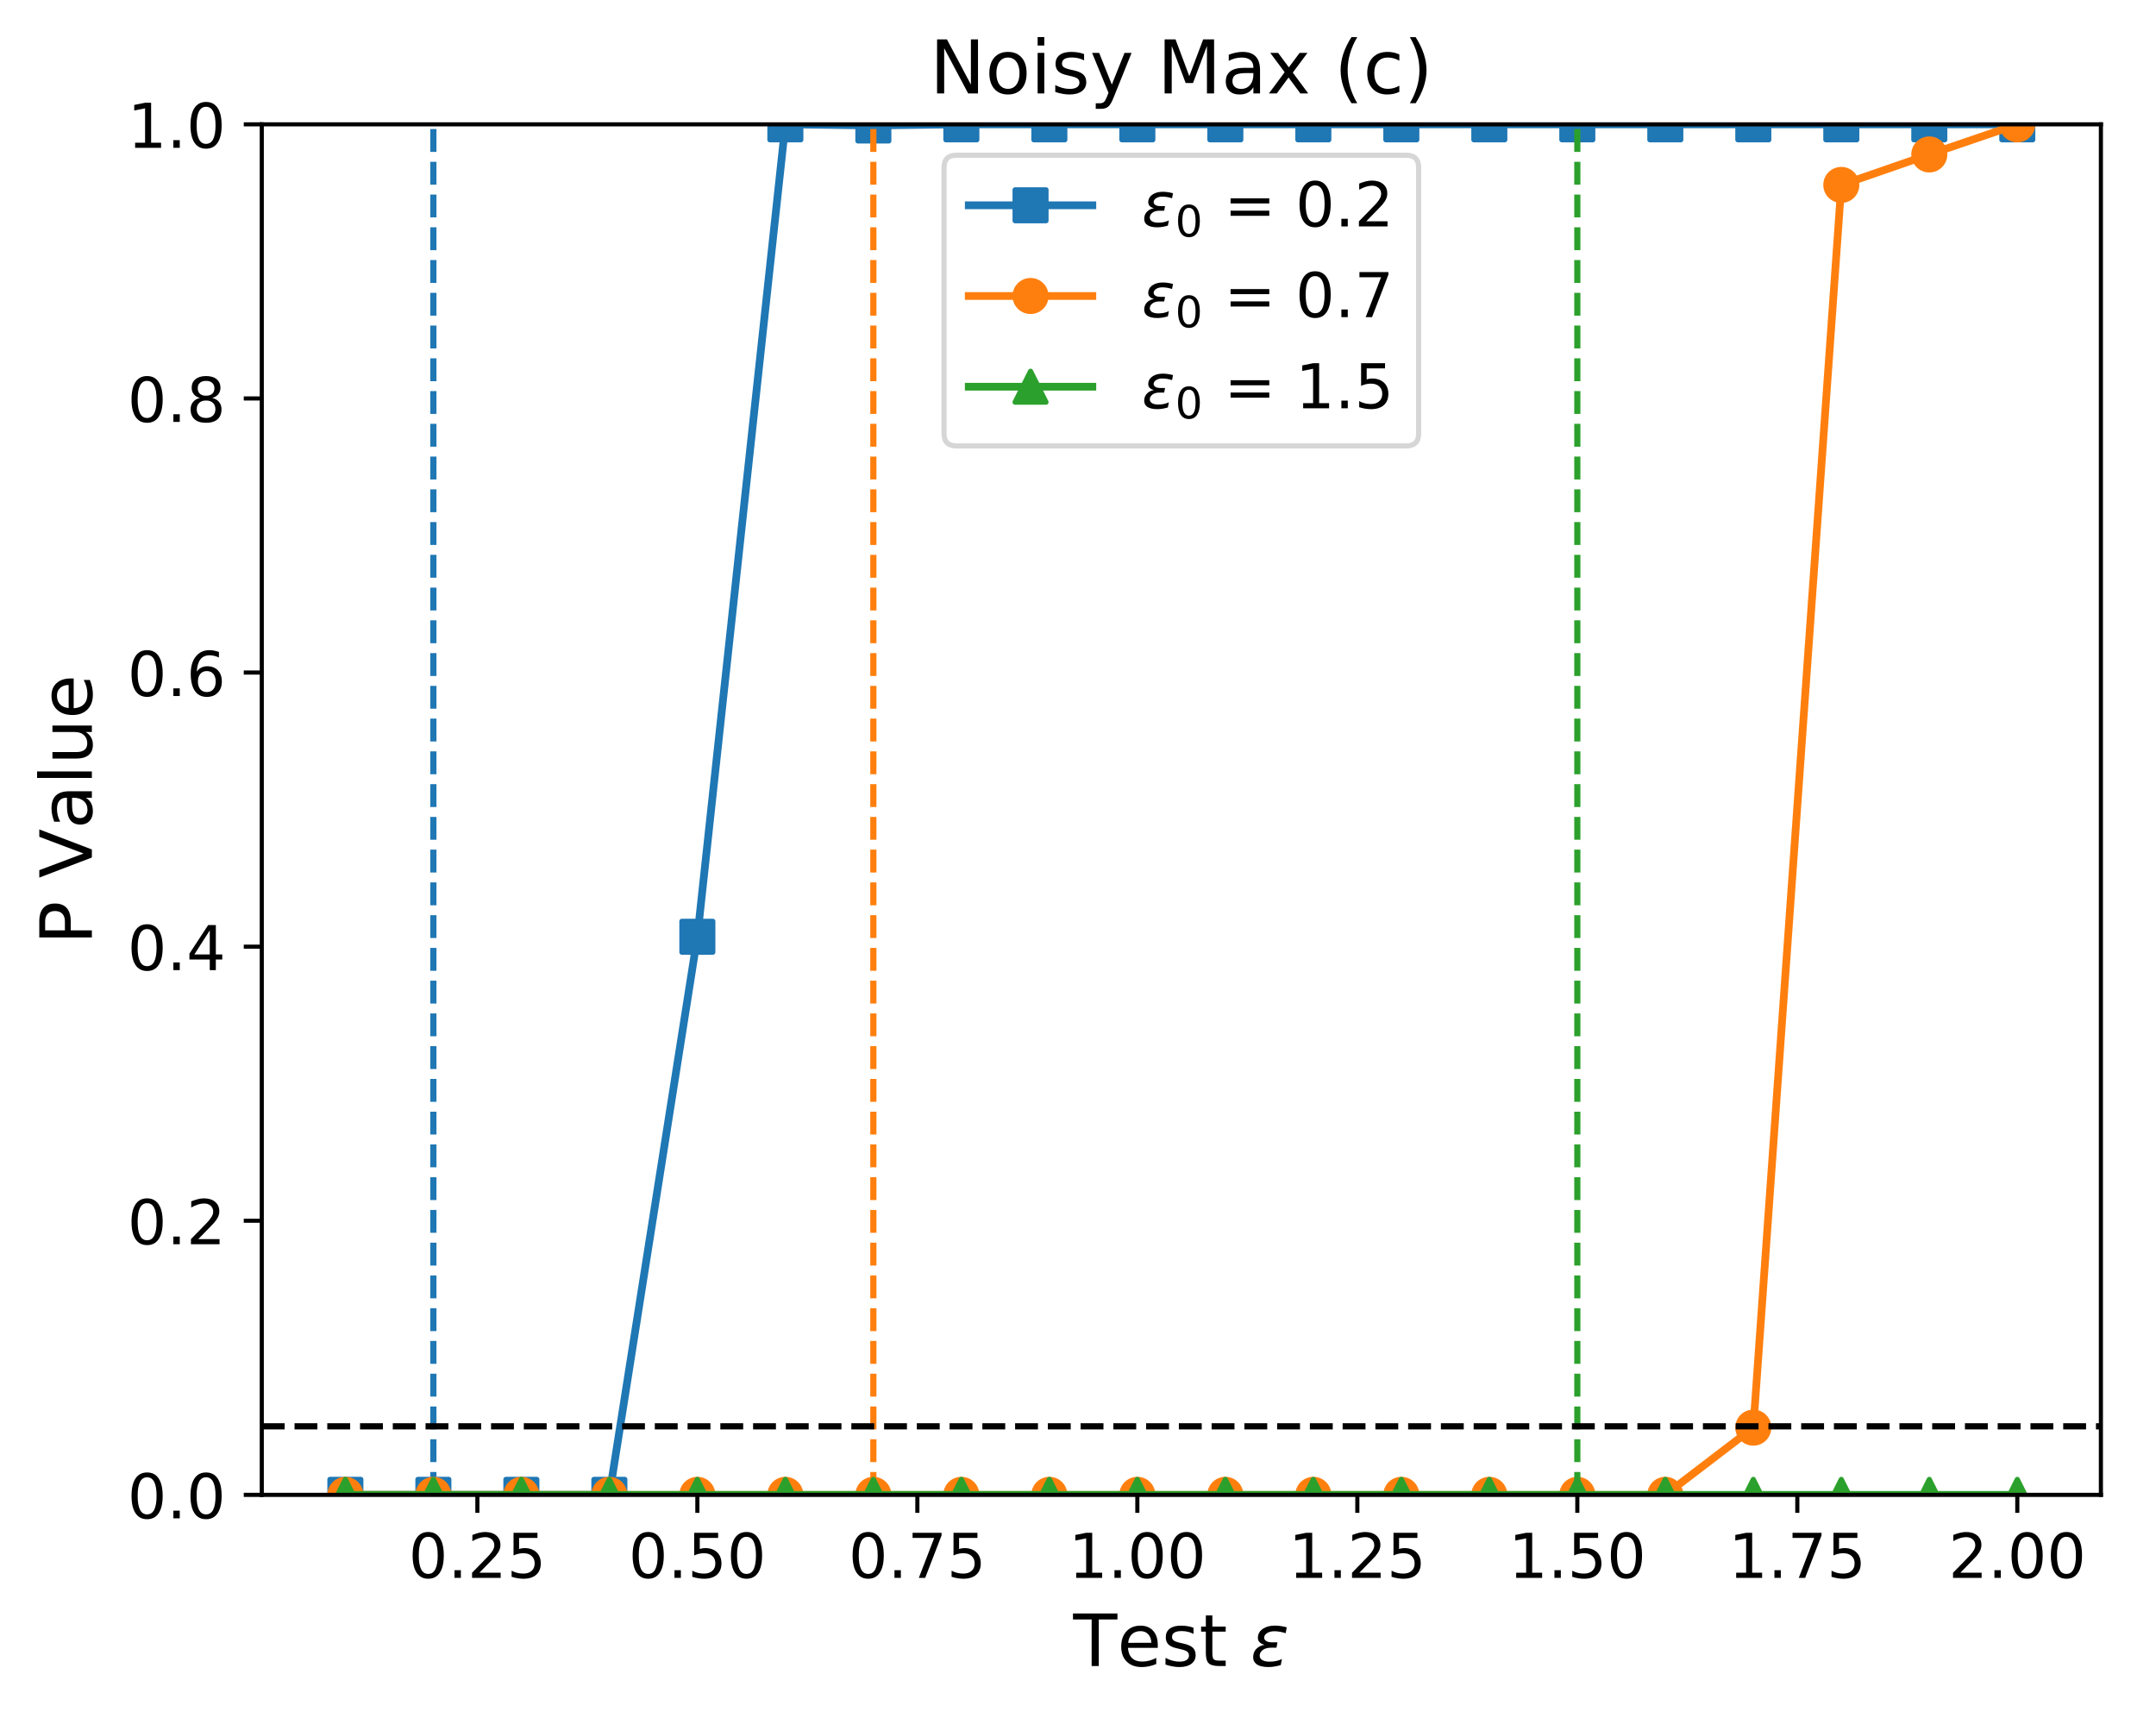<?xml version="1.0" encoding="utf-8" standalone="no"?>
<!DOCTYPE svg PUBLIC "-//W3C//DTD SVG 1.1//EN"
  "http://www.w3.org/Graphics/SVG/1.1/DTD/svg11.dtd">
<!-- Created with matplotlib (https://matplotlib.org/) -->
<svg height="333.617pt" version="1.1" viewBox="0 0 418.653 333.617" width="418.653pt" xmlns="http://www.w3.org/2000/svg" xmlns:xlink="http://www.w3.org/1999/xlink">
 <defs>
  <style type="text/css">
*{stroke-linecap:butt;stroke-linejoin:round;}
  </style>
 </defs>
 <g id="figure_1">
  <g id="patch_1">
   <path d="M 0 333.617 
L 418.653 333.617 
L 418.653 0 
L 0 0 
z
" style="fill:#ffffff;"/>
  </g>
  <g id="axes_1">
   <g id="patch_2">
    <path d="M 50.833 290.254 
L 407.953 290.254 
L 407.953 24.142 
L 50.833 24.142 
z
" style="fill:#ffffff;"/>
   </g>
   <g id="matplotlib.axis_1">
    <g id="xtick_1">
     <g id="line2d_1">
      <defs>
       <path d="M 0 0 
L 0 3.5 
" id="ma1077e27c5" style="stroke:#000000;stroke-width:0.8;"/>
      </defs>
      <g>
       <use style="stroke:#000000;stroke-width:0.8;" x="92.696" xlink:href="#ma1077e27c5" y="290.254"/>
      </g>
     </g>
     <g id="text_1">
      <!-- 0.25 -->
      <defs>
       <path d="M 31.781 66.406 
Q 24.172 66.406 20.328 58.906 
Q 16.5 51.422 16.5 36.375 
Q 16.5 21.391 20.328 13.891 
Q 24.172 6.391 31.781 6.391 
Q 39.453 6.391 43.281 13.891 
Q 47.125 21.391 47.125 36.375 
Q 47.125 51.422 43.281 58.906 
Q 39.453 66.406 31.781 66.406 
z
M 31.781 74.219 
Q 44.047 74.219 50.516 64.516 
Q 56.984 54.828 56.984 36.375 
Q 56.984 17.969 50.516 8.266 
Q 44.047 -1.422 31.781 -1.422 
Q 19.531 -1.422 13.062 8.266 
Q 6.594 17.969 6.594 36.375 
Q 6.594 54.828 13.062 64.516 
Q 19.531 74.219 31.781 74.219 
z
" id="DejaVuSans-48"/>
       <path d="M 10.688 12.406 
L 21 12.406 
L 21 0 
L 10.688 0 
z
" id="DejaVuSans-46"/>
       <path d="M 19.188 8.297 
L 53.609 8.297 
L 53.609 0 
L 7.328 0 
L 7.328 8.297 
Q 12.938 14.109 22.625 23.891 
Q 32.328 33.688 34.812 36.531 
Q 39.547 41.844 41.422 45.531 
Q 43.312 49.219 43.312 52.781 
Q 43.312 58.594 39.234 62.25 
Q 35.156 65.922 28.609 65.922 
Q 23.969 65.922 18.812 64.312 
Q 13.672 62.703 7.812 59.422 
L 7.812 69.391 
Q 13.766 71.781 18.938 73 
Q 24.125 74.219 28.422 74.219 
Q 39.75 74.219 46.484 68.547 
Q 53.219 62.891 53.219 53.422 
Q 53.219 48.922 51.531 44.891 
Q 49.859 40.875 45.406 35.406 
Q 44.188 33.984 37.641 27.219 
Q 31.109 20.453 19.188 8.297 
z
" id="DejaVuSans-50"/>
       <path d="M 10.797 72.906 
L 49.516 72.906 
L 49.516 64.594 
L 19.828 64.594 
L 19.828 46.734 
Q 21.969 47.469 24.109 47.828 
Q 26.266 48.188 28.422 48.188 
Q 40.625 48.188 47.75 41.5 
Q 54.891 34.812 54.891 23.391 
Q 54.891 11.625 47.562 5.094 
Q 40.234 -1.422 26.906 -1.422 
Q 22.312 -1.422 17.547 -0.641 
Q 12.797 0.141 7.719 1.703 
L 7.719 11.625 
Q 12.109 9.234 16.797 8.062 
Q 21.484 6.891 26.703 6.891 
Q 35.156 6.891 40.078 11.328 
Q 45.016 15.766 45.016 23.391 
Q 45.016 31 40.078 35.438 
Q 35.156 39.891 26.703 39.891 
Q 22.75 39.891 18.812 39.016 
Q 14.891 38.141 10.797 36.281 
z
" id="DejaVuSans-53"/>
      </defs>
      <g transform="translate(79.337 306.372)scale(0.12 -0.12)">
       <use xlink:href="#DejaVuSans-48"/>
       <use x="63.623" xlink:href="#DejaVuSans-46"/>
       <use x="95.41" xlink:href="#DejaVuSans-50"/>
       <use x="159.033" xlink:href="#DejaVuSans-53"/>
      </g>
     </g>
    </g>
    <g id="xtick_2">
     <g id="line2d_2">
      <g>
       <use style="stroke:#000000;stroke-width:0.8;" x="135.414" xlink:href="#ma1077e27c5" y="290.254"/>
      </g>
     </g>
     <g id="text_2">
      <!-- 0.50 -->
      <g transform="translate(122.055 306.372)scale(0.12 -0.12)">
       <use xlink:href="#DejaVuSans-48"/>
       <use x="63.623" xlink:href="#DejaVuSans-46"/>
       <use x="95.41" xlink:href="#DejaVuSans-53"/>
       <use x="159.033" xlink:href="#DejaVuSans-48"/>
      </g>
     </g>
    </g>
    <g id="xtick_3">
     <g id="line2d_3">
      <g>
       <use style="stroke:#000000;stroke-width:0.8;" x="178.132" xlink:href="#ma1077e27c5" y="290.254"/>
      </g>
     </g>
     <g id="text_3">
      <!-- 0.75 -->
      <defs>
       <path d="M 8.203 72.906 
L 55.078 72.906 
L 55.078 68.703 
L 28.609 0 
L 18.312 0 
L 43.219 64.594 
L 8.203 64.594 
z
" id="DejaVuSans-55"/>
      </defs>
      <g transform="translate(164.773 306.372)scale(0.12 -0.12)">
       <use xlink:href="#DejaVuSans-48"/>
       <use x="63.623" xlink:href="#DejaVuSans-46"/>
       <use x="95.41" xlink:href="#DejaVuSans-55"/>
       <use x="159.033" xlink:href="#DejaVuSans-53"/>
      </g>
     </g>
    </g>
    <g id="xtick_4">
     <g id="line2d_4">
      <g>
       <use style="stroke:#000000;stroke-width:0.8;" x="220.85" xlink:href="#ma1077e27c5" y="290.254"/>
      </g>
     </g>
     <g id="text_4">
      <!-- 1.00 -->
      <defs>
       <path d="M 12.406 8.297 
L 28.516 8.297 
L 28.516 63.922 
L 10.984 60.406 
L 10.984 69.391 
L 28.422 72.906 
L 38.281 72.906 
L 38.281 8.297 
L 54.391 8.297 
L 54.391 0 
L 12.406 0 
z
" id="DejaVuSans-49"/>
      </defs>
      <g transform="translate(207.49 306.372)scale(0.12 -0.12)">
       <use xlink:href="#DejaVuSans-49"/>
       <use x="63.623" xlink:href="#DejaVuSans-46"/>
       <use x="95.41" xlink:href="#DejaVuSans-48"/>
       <use x="159.033" xlink:href="#DejaVuSans-48"/>
      </g>
     </g>
    </g>
    <g id="xtick_5">
     <g id="line2d_5">
      <g>
       <use style="stroke:#000000;stroke-width:0.8;" x="263.567" xlink:href="#ma1077e27c5" y="290.254"/>
      </g>
     </g>
     <g id="text_5">
      <!-- 1.25 -->
      <g transform="translate(250.208 306.372)scale(0.12 -0.12)">
       <use xlink:href="#DejaVuSans-49"/>
       <use x="63.623" xlink:href="#DejaVuSans-46"/>
       <use x="95.41" xlink:href="#DejaVuSans-50"/>
       <use x="159.033" xlink:href="#DejaVuSans-53"/>
      </g>
     </g>
    </g>
    <g id="xtick_6">
     <g id="line2d_6">
      <g>
       <use style="stroke:#000000;stroke-width:0.8;" x="306.285" xlink:href="#ma1077e27c5" y="290.254"/>
      </g>
     </g>
     <g id="text_6">
      <!-- 1.50 -->
      <g transform="translate(292.926 306.372)scale(0.12 -0.12)">
       <use xlink:href="#DejaVuSans-49"/>
       <use x="63.623" xlink:href="#DejaVuSans-46"/>
       <use x="95.41" xlink:href="#DejaVuSans-53"/>
       <use x="159.033" xlink:href="#DejaVuSans-48"/>
      </g>
     </g>
    </g>
    <g id="xtick_7">
     <g id="line2d_7">
      <g>
       <use style="stroke:#000000;stroke-width:0.8;" x="349.003" xlink:href="#ma1077e27c5" y="290.254"/>
      </g>
     </g>
     <g id="text_7">
      <!-- 1.75 -->
      <g transform="translate(335.643 306.372)scale(0.12 -0.12)">
       <use xlink:href="#DejaVuSans-49"/>
       <use x="63.623" xlink:href="#DejaVuSans-46"/>
       <use x="95.41" xlink:href="#DejaVuSans-55"/>
       <use x="159.033" xlink:href="#DejaVuSans-53"/>
      </g>
     </g>
    </g>
    <g id="xtick_8">
     <g id="line2d_8">
      <g>
       <use style="stroke:#000000;stroke-width:0.8;" x="391.72" xlink:href="#ma1077e27c5" y="290.254"/>
      </g>
     </g>
     <g id="text_8">
      <!-- 2.00 -->
      <g transform="translate(378.361 306.372)scale(0.12 -0.12)">
       <use xlink:href="#DejaVuSans-50"/>
       <use x="63.623" xlink:href="#DejaVuSans-46"/>
       <use x="95.41" xlink:href="#DejaVuSans-48"/>
       <use x="159.033" xlink:href="#DejaVuSans-48"/>
      </g>
     </g>
    </g>
    <g id="text_9">
     <!-- Test $\epsilon$ -->
     <defs>
      <path d="M -0.297 72.906 
L 61.375 72.906 
L 61.375 64.594 
L 35.5 64.594 
L 35.5 0 
L 25.594 0 
L 25.594 64.594 
L -0.297 64.594 
z
" id="DejaVuSans-84"/>
      <path d="M 56.203 29.594 
L 56.203 25.203 
L 14.891 25.203 
Q 15.484 15.922 20.484 11.062 
Q 25.484 6.203 34.422 6.203 
Q 39.594 6.203 44.453 7.469 
Q 49.312 8.734 54.109 11.281 
L 54.109 2.781 
Q 49.266 0.734 44.188 -0.344 
Q 39.109 -1.422 33.891 -1.422 
Q 20.797 -1.422 13.156 6.188 
Q 5.516 13.812 5.516 26.812 
Q 5.516 40.234 12.766 48.109 
Q 20.016 56 32.328 56 
Q 43.359 56 49.781 48.891 
Q 56.203 41.797 56.203 29.594 
z
M 47.219 32.234 
Q 47.125 39.594 43.094 43.984 
Q 39.062 48.391 32.422 48.391 
Q 24.906 48.391 20.391 44.141 
Q 15.875 39.891 15.188 32.172 
z
" id="DejaVuSans-101"/>
      <path d="M 44.281 53.078 
L 44.281 44.578 
Q 40.484 46.531 36.375 47.5 
Q 32.281 48.484 27.875 48.484 
Q 21.188 48.484 17.844 46.438 
Q 14.5 44.391 14.5 40.281 
Q 14.5 37.156 16.891 35.375 
Q 19.281 33.594 26.516 31.984 
L 29.594 31.297 
Q 39.156 29.25 43.188 25.516 
Q 47.219 21.781 47.219 15.094 
Q 47.219 7.469 41.188 3.016 
Q 35.156 -1.422 24.609 -1.422 
Q 20.219 -1.422 15.453 -0.562 
Q 10.688 0.297 5.422 2 
L 5.422 11.281 
Q 10.406 8.688 15.234 7.391 
Q 20.062 6.109 24.812 6.109 
Q 31.156 6.109 34.562 8.281 
Q 37.984 10.453 37.984 14.406 
Q 37.984 18.062 35.516 20.016 
Q 33.062 21.969 24.703 23.781 
L 21.578 24.516 
Q 13.234 26.266 9.516 29.906 
Q 5.812 33.547 5.812 39.891 
Q 5.812 47.609 11.281 51.797 
Q 16.75 56 26.812 56 
Q 31.781 56 36.172 55.266 
Q 40.578 54.547 44.281 53.078 
z
" id="DejaVuSans-115"/>
      <path d="M 18.312 70.219 
L 18.312 54.688 
L 36.812 54.688 
L 36.812 47.703 
L 18.312 47.703 
L 18.312 18.016 
Q 18.312 11.328 20.141 9.422 
Q 21.969 7.516 27.594 7.516 
L 36.812 7.516 
L 36.812 0 
L 27.594 0 
Q 17.188 0 13.234 3.875 
Q 9.281 7.766 9.281 18.016 
L 9.281 47.703 
L 2.688 47.703 
L 2.688 54.688 
L 9.281 54.688 
L 9.281 70.219 
z
" id="DejaVuSans-116"/>
      <path id="DejaVuSans-32"/>
      <path d="M 19.734 29.5 
Q 14.453 30.672 12.156 33.844 
Q 10.453 36.078 10.453 39.109 
Q 10.453 47.406 18.359 52.25 
Q 24.609 56.062 34.188 56.062 
Q 37.891 56.062 41.938 55.469 
Q 46 54.891 50.531 53.719 
L 48.969 45.562 
Q 44.484 46.969 40.719 47.609 
Q 36.859 48.25 33.406 48.25 
Q 27.594 48.25 23.781 46 
Q 19.188 43.312 19.188 39.406 
Q 19.188 36.812 21.578 35.016 
Q 24.422 32.859 30.078 32.859 
L 37.641 32.859 
L 36.234 25.438 
L 29 25.438 
Q 22.266 25.438 18.312 22.953 
Q 12.938 19.578 12.938 14.312 
Q 12.938 10.984 15.828 8.797 
Q 19.438 6.062 26.812 6.062 
Q 31.344 6.062 35.688 6.938 
Q 40.047 7.859 43.844 9.672 
L 42.188 1.312 
Q 37.547 -0.047 33.297 -0.734 
Q 29.047 -1.422 25.141 -1.422 
Q 13.531 -1.422 8.062 3.031 
Q 3.906 6.453 3.906 12.203 
Q 3.906 19.969 9.375 24.75 
Q 13.422 28.328 19.734 29.5 
z
" id="DejaVuSans-Oblique-949"/>
     </defs>
     <g transform="translate(208.393 323.505)scale(0.14 -0.14)">
      <use transform="translate(0 0.094)" xlink:href="#DejaVuSans-84"/>
      <use transform="translate(61.084 0.094)" xlink:href="#DejaVuSans-101"/>
      <use transform="translate(122.607 0.094)" xlink:href="#DejaVuSans-115"/>
      <use transform="translate(174.707 0.094)" xlink:href="#DejaVuSans-116"/>
      <use transform="translate(213.916 0.094)" xlink:href="#DejaVuSans-32"/>
      <use transform="translate(245.703 0.094)" xlink:href="#DejaVuSans-Oblique-949"/>
     </g>
    </g>
   </g>
   <g id="matplotlib.axis_2">
    <g id="ytick_1">
     <g id="line2d_9">
      <defs>
       <path d="M 0 0 
L -3.5 0 
" id="mc67ab2d780" style="stroke:#000000;stroke-width:0.8;"/>
      </defs>
      <g>
       <use style="stroke:#000000;stroke-width:0.8;" x="50.833" xlink:href="#mc67ab2d780" y="290.254"/>
      </g>
     </g>
     <g id="text_10">
      <!-- 0.0 -->
      <g transform="translate(24.749 294.813)scale(0.12 -0.12)">
       <use xlink:href="#DejaVuSans-48"/>
       <use x="63.623" xlink:href="#DejaVuSans-46"/>
       <use x="95.41" xlink:href="#DejaVuSans-48"/>
      </g>
     </g>
    </g>
    <g id="ytick_2">
     <g id="line2d_10">
      <g>
       <use style="stroke:#000000;stroke-width:0.8;" x="50.833" xlink:href="#mc67ab2d780" y="237.031"/>
      </g>
     </g>
     <g id="text_11">
      <!-- 0.2 -->
      <g transform="translate(24.749 241.59)scale(0.12 -0.12)">
       <use xlink:href="#DejaVuSans-48"/>
       <use x="63.623" xlink:href="#DejaVuSans-46"/>
       <use x="95.41" xlink:href="#DejaVuSans-50"/>
      </g>
     </g>
    </g>
    <g id="ytick_3">
     <g id="line2d_11">
      <g>
       <use style="stroke:#000000;stroke-width:0.8;" x="50.833" xlink:href="#mc67ab2d780" y="183.809"/>
      </g>
     </g>
     <g id="text_12">
      <!-- 0.4 -->
      <defs>
       <path d="M 37.797 64.312 
L 12.891 25.391 
L 37.797 25.391 
z
M 35.203 72.906 
L 47.609 72.906 
L 47.609 25.391 
L 58.016 25.391 
L 58.016 17.188 
L 47.609 17.188 
L 47.609 0 
L 37.797 0 
L 37.797 17.188 
L 4.891 17.188 
L 4.891 26.703 
z
" id="DejaVuSans-52"/>
      </defs>
      <g transform="translate(24.749 188.368)scale(0.12 -0.12)">
       <use xlink:href="#DejaVuSans-48"/>
       <use x="63.623" xlink:href="#DejaVuSans-46"/>
       <use x="95.41" xlink:href="#DejaVuSans-52"/>
      </g>
     </g>
    </g>
    <g id="ytick_4">
     <g id="line2d_12">
      <g>
       <use style="stroke:#000000;stroke-width:0.8;" x="50.833" xlink:href="#mc67ab2d780" y="130.587"/>
      </g>
     </g>
     <g id="text_13">
      <!-- 0.6 -->
      <defs>
       <path d="M 33.016 40.375 
Q 26.375 40.375 22.484 35.828 
Q 18.609 31.297 18.609 23.391 
Q 18.609 15.531 22.484 10.953 
Q 26.375 6.391 33.016 6.391 
Q 39.656 6.391 43.531 10.953 
Q 47.406 15.531 47.406 23.391 
Q 47.406 31.297 43.531 35.828 
Q 39.656 40.375 33.016 40.375 
z
M 52.594 71.297 
L 52.594 62.312 
Q 48.875 64.062 45.094 64.984 
Q 41.312 65.922 37.594 65.922 
Q 27.828 65.922 22.672 59.328 
Q 17.531 52.734 16.797 39.406 
Q 19.672 43.656 24.016 45.922 
Q 28.375 48.188 33.594 48.188 
Q 44.578 48.188 50.953 41.516 
Q 57.328 34.859 57.328 23.391 
Q 57.328 12.156 50.688 5.359 
Q 44.047 -1.422 33.016 -1.422 
Q 20.359 -1.422 13.672 8.266 
Q 6.984 17.969 6.984 36.375 
Q 6.984 53.656 15.188 63.938 
Q 23.391 74.219 37.203 74.219 
Q 40.922 74.219 44.703 73.484 
Q 48.484 72.75 52.594 71.297 
z
" id="DejaVuSans-54"/>
      </defs>
      <g transform="translate(24.749 135.146)scale(0.12 -0.12)">
       <use xlink:href="#DejaVuSans-48"/>
       <use x="63.623" xlink:href="#DejaVuSans-46"/>
       <use x="95.41" xlink:href="#DejaVuSans-54"/>
      </g>
     </g>
    </g>
    <g id="ytick_5">
     <g id="line2d_13">
      <g>
       <use style="stroke:#000000;stroke-width:0.8;" x="50.833" xlink:href="#mc67ab2d780" y="77.364"/>
      </g>
     </g>
     <g id="text_14">
      <!-- 0.8 -->
      <defs>
       <path d="M 31.781 34.625 
Q 24.75 34.625 20.719 30.859 
Q 16.703 27.094 16.703 20.516 
Q 16.703 13.922 20.719 10.156 
Q 24.75 6.391 31.781 6.391 
Q 38.812 6.391 42.859 10.172 
Q 46.922 13.969 46.922 20.516 
Q 46.922 27.094 42.891 30.859 
Q 38.875 34.625 31.781 34.625 
z
M 21.922 38.812 
Q 15.578 40.375 12.031 44.719 
Q 8.5 49.078 8.5 55.328 
Q 8.5 64.062 14.719 69.141 
Q 20.953 74.219 31.781 74.219 
Q 42.672 74.219 48.875 69.141 
Q 55.078 64.062 55.078 55.328 
Q 55.078 49.078 51.531 44.719 
Q 48 40.375 41.703 38.812 
Q 48.828 37.156 52.797 32.312 
Q 56.781 27.484 56.781 20.516 
Q 56.781 9.906 50.312 4.234 
Q 43.844 -1.422 31.781 -1.422 
Q 19.734 -1.422 13.25 4.234 
Q 6.781 9.906 6.781 20.516 
Q 6.781 27.484 10.781 32.312 
Q 14.797 37.156 21.922 38.812 
z
M 18.312 54.391 
Q 18.312 48.734 21.844 45.562 
Q 25.391 42.391 31.781 42.391 
Q 38.141 42.391 41.719 45.562 
Q 45.312 48.734 45.312 54.391 
Q 45.312 60.062 41.719 63.234 
Q 38.141 66.406 31.781 66.406 
Q 25.391 66.406 21.844 63.234 
Q 18.312 60.062 18.312 54.391 
z
" id="DejaVuSans-56"/>
      </defs>
      <g transform="translate(24.749 81.923)scale(0.12 -0.12)">
       <use xlink:href="#DejaVuSans-48"/>
       <use x="63.623" xlink:href="#DejaVuSans-46"/>
       <use x="95.41" xlink:href="#DejaVuSans-56"/>
      </g>
     </g>
    </g>
    <g id="ytick_6">
     <g id="line2d_14">
      <g>
       <use style="stroke:#000000;stroke-width:0.8;" x="50.833" xlink:href="#mc67ab2d780" y="24.142"/>
      </g>
     </g>
     <g id="text_15">
      <!-- 1.0 -->
      <g transform="translate(24.749 28.701)scale(0.12 -0.12)">
       <use xlink:href="#DejaVuSans-49"/>
       <use x="63.623" xlink:href="#DejaVuSans-46"/>
       <use x="95.41" xlink:href="#DejaVuSans-48"/>
      </g>
     </g>
    </g>
    <g id="text_16">
     <!-- P Value -->
     <defs>
      <path d="M 19.672 64.797 
L 19.672 37.406 
L 32.078 37.406 
Q 38.969 37.406 42.719 40.969 
Q 46.484 44.531 46.484 51.125 
Q 46.484 57.672 42.719 61.234 
Q 38.969 64.797 32.078 64.797 
z
M 9.812 72.906 
L 32.078 72.906 
Q 44.344 72.906 50.609 67.359 
Q 56.891 61.812 56.891 51.125 
Q 56.891 40.328 50.609 34.812 
Q 44.344 29.297 32.078 29.297 
L 19.672 29.297 
L 19.672 0 
L 9.812 0 
z
" id="DejaVuSans-80"/>
      <path d="M 28.609 0 
L 0.781 72.906 
L 11.078 72.906 
L 34.188 11.531 
L 57.328 72.906 
L 67.578 72.906 
L 39.797 0 
z
" id="DejaVuSans-86"/>
      <path d="M 34.281 27.484 
Q 23.391 27.484 19.188 25 
Q 14.984 22.516 14.984 16.5 
Q 14.984 11.719 18.141 8.906 
Q 21.297 6.109 26.703 6.109 
Q 34.188 6.109 38.703 11.406 
Q 43.219 16.703 43.219 25.484 
L 43.219 27.484 
z
M 52.203 31.203 
L 52.203 0 
L 43.219 0 
L 43.219 8.297 
Q 40.141 3.328 35.547 0.953 
Q 30.953 -1.422 24.312 -1.422 
Q 15.922 -1.422 10.953 3.297 
Q 6 8.016 6 15.922 
Q 6 25.141 12.172 29.828 
Q 18.359 34.516 30.609 34.516 
L 43.219 34.516 
L 43.219 35.406 
Q 43.219 41.609 39.141 45 
Q 35.062 48.391 27.688 48.391 
Q 23 48.391 18.547 47.266 
Q 14.109 46.141 10.016 43.891 
L 10.016 52.203 
Q 14.938 54.109 19.578 55.047 
Q 24.219 56 28.609 56 
Q 40.484 56 46.344 49.844 
Q 52.203 43.703 52.203 31.203 
z
" id="DejaVuSans-97"/>
      <path d="M 9.422 75.984 
L 18.406 75.984 
L 18.406 0 
L 9.422 0 
z
" id="DejaVuSans-108"/>
      <path d="M 8.5 21.578 
L 8.5 54.688 
L 17.484 54.688 
L 17.484 21.922 
Q 17.484 14.156 20.5 10.266 
Q 23.531 6.391 29.594 6.391 
Q 36.859 6.391 41.078 11.031 
Q 45.312 15.672 45.312 23.688 
L 45.312 54.688 
L 54.297 54.688 
L 54.297 0 
L 45.312 0 
L 45.312 8.406 
Q 42.047 3.422 37.719 1 
Q 33.406 -1.422 27.688 -1.422 
Q 18.266 -1.422 13.375 4.438 
Q 8.5 10.297 8.5 21.578 
z
M 31.109 56 
z
" id="DejaVuSans-117"/>
     </defs>
     <g transform="translate(17.838 183.402)rotate(-90)scale(0.14 -0.14)">
      <use xlink:href="#DejaVuSans-80"/>
      <use x="60.303" xlink:href="#DejaVuSans-32"/>
      <use x="92.09" xlink:href="#DejaVuSans-86"/>
      <use x="160.389" xlink:href="#DejaVuSans-97"/>
      <use x="221.668" xlink:href="#DejaVuSans-108"/>
      <use x="249.451" xlink:href="#DejaVuSans-117"/>
      <use x="312.83" xlink:href="#DejaVuSans-101"/>
     </g>
    </g>
   </g>
   <g id="line2d_15">
    <path clip-path="url(#p7954ce3ae5)" d="M 67.066 290.254 
L 84.153 290.254 
L 101.24 290.254 
L 118.327 290.254 
L 135.414 181.887 
L 152.501 24.144 
L 169.588 24.366 
L 186.675 24.142 
L 203.763 24.142 
L 220.85 24.142 
L 237.937 24.142 
L 255.024 24.142 
L 272.111 24.142 
L 289.198 24.142 
L 306.285 24.142 
L 323.372 24.142 
L 340.459 24.142 
L 357.546 24.142 
L 374.633 24.142 
L 391.72 24.142 
" style="fill:none;stroke:#1f77b4;stroke-linecap:square;stroke-width:1.5;"/>
    <defs>
     <path d="M -3 3 
L 3 3 
L 3 -3 
L -3 -3 
z
" id="m1f8d30eb22" style="stroke:#1f77b4;stroke-linejoin:miter;"/>
    </defs>
    <g clip-path="url(#p7954ce3ae5)">
     <use style="fill:#1f77b4;stroke:#1f77b4;stroke-linejoin:miter;" x="67.066" xlink:href="#m1f8d30eb22" y="290.254"/>
     <use style="fill:#1f77b4;stroke:#1f77b4;stroke-linejoin:miter;" x="84.153" xlink:href="#m1f8d30eb22" y="290.254"/>
     <use style="fill:#1f77b4;stroke:#1f77b4;stroke-linejoin:miter;" x="101.24" xlink:href="#m1f8d30eb22" y="290.254"/>
     <use style="fill:#1f77b4;stroke:#1f77b4;stroke-linejoin:miter;" x="118.327" xlink:href="#m1f8d30eb22" y="290.254"/>
     <use style="fill:#1f77b4;stroke:#1f77b4;stroke-linejoin:miter;" x="135.414" xlink:href="#m1f8d30eb22" y="181.887"/>
     <use style="fill:#1f77b4;stroke:#1f77b4;stroke-linejoin:miter;" x="152.501" xlink:href="#m1f8d30eb22" y="24.144"/>
     <use style="fill:#1f77b4;stroke:#1f77b4;stroke-linejoin:miter;" x="169.588" xlink:href="#m1f8d30eb22" y="24.366"/>
     <use style="fill:#1f77b4;stroke:#1f77b4;stroke-linejoin:miter;" x="186.675" xlink:href="#m1f8d30eb22" y="24.142"/>
     <use style="fill:#1f77b4;stroke:#1f77b4;stroke-linejoin:miter;" x="203.763" xlink:href="#m1f8d30eb22" y="24.142"/>
     <use style="fill:#1f77b4;stroke:#1f77b4;stroke-linejoin:miter;" x="220.85" xlink:href="#m1f8d30eb22" y="24.142"/>
     <use style="fill:#1f77b4;stroke:#1f77b4;stroke-linejoin:miter;" x="237.937" xlink:href="#m1f8d30eb22" y="24.142"/>
     <use style="fill:#1f77b4;stroke:#1f77b4;stroke-linejoin:miter;" x="255.024" xlink:href="#m1f8d30eb22" y="24.142"/>
     <use style="fill:#1f77b4;stroke:#1f77b4;stroke-linejoin:miter;" x="272.111" xlink:href="#m1f8d30eb22" y="24.142"/>
     <use style="fill:#1f77b4;stroke:#1f77b4;stroke-linejoin:miter;" x="289.198" xlink:href="#m1f8d30eb22" y="24.142"/>
     <use style="fill:#1f77b4;stroke:#1f77b4;stroke-linejoin:miter;" x="306.285" xlink:href="#m1f8d30eb22" y="24.142"/>
     <use style="fill:#1f77b4;stroke:#1f77b4;stroke-linejoin:miter;" x="323.372" xlink:href="#m1f8d30eb22" y="24.142"/>
     <use style="fill:#1f77b4;stroke:#1f77b4;stroke-linejoin:miter;" x="340.459" xlink:href="#m1f8d30eb22" y="24.142"/>
     <use style="fill:#1f77b4;stroke:#1f77b4;stroke-linejoin:miter;" x="357.546" xlink:href="#m1f8d30eb22" y="24.142"/>
     <use style="fill:#1f77b4;stroke:#1f77b4;stroke-linejoin:miter;" x="374.633" xlink:href="#m1f8d30eb22" y="24.142"/>
     <use style="fill:#1f77b4;stroke:#1f77b4;stroke-linejoin:miter;" x="391.72" xlink:href="#m1f8d30eb22" y="24.142"/>
    </g>
   </g>
   <g id="line2d_16">
    <path clip-path="url(#p7954ce3ae5)" d="M 84.153 290.254 
L 84.153 24.142 
" style="fill:none;stroke:#1f77b4;stroke-dasharray:4.44,1.92;stroke-dashoffset:0;stroke-width:1.2;"/>
   </g>
   <g id="line2d_17">
    <path clip-path="url(#p7954ce3ae5)" d="M 67.066 290.254 
L 84.153 290.254 
L 101.24 290.254 
L 118.327 290.254 
L 135.414 290.254 
L 152.501 290.254 
L 169.588 290.254 
L 186.675 290.254 
L 203.763 290.254 
L 220.85 290.254 
L 237.937 290.254 
L 255.024 290.254 
L 272.111 290.254 
L 289.198 290.254 
L 306.285 290.254 
L 323.372 290.252 
L 340.459 277.202 
L 357.546 35.908 
L 374.633 29.988 
L 391.72 24.15 
" style="fill:none;stroke:#ff7f0e;stroke-linecap:square;stroke-width:1.5;"/>
    <defs>
     <path d="M 0 3 
C 0.796 3 1.559 2.684 2.121 2.121 
C 2.684 1.559 3 0.796 3 0 
C 3 -0.796 2.684 -1.559 2.121 -2.121 
C 1.559 -2.684 0.796 -3 0 -3 
C -0.796 -3 -1.559 -2.684 -2.121 -2.121 
C -2.684 -1.559 -3 -0.796 -3 0 
C -3 0.796 -2.684 1.559 -2.121 2.121 
C -1.559 2.684 -0.796 3 0 3 
z
" id="mad456aacc7" style="stroke:#ff7f0e;"/>
    </defs>
    <g clip-path="url(#p7954ce3ae5)">
     <use style="fill:#ff7f0e;stroke:#ff7f0e;" x="67.066" xlink:href="#mad456aacc7" y="290.254"/>
     <use style="fill:#ff7f0e;stroke:#ff7f0e;" x="84.153" xlink:href="#mad456aacc7" y="290.254"/>
     <use style="fill:#ff7f0e;stroke:#ff7f0e;" x="101.24" xlink:href="#mad456aacc7" y="290.254"/>
     <use style="fill:#ff7f0e;stroke:#ff7f0e;" x="118.327" xlink:href="#mad456aacc7" y="290.254"/>
     <use style="fill:#ff7f0e;stroke:#ff7f0e;" x="135.414" xlink:href="#mad456aacc7" y="290.254"/>
     <use style="fill:#ff7f0e;stroke:#ff7f0e;" x="152.501" xlink:href="#mad456aacc7" y="290.254"/>
     <use style="fill:#ff7f0e;stroke:#ff7f0e;" x="169.588" xlink:href="#mad456aacc7" y="290.254"/>
     <use style="fill:#ff7f0e;stroke:#ff7f0e;" x="186.675" xlink:href="#mad456aacc7" y="290.254"/>
     <use style="fill:#ff7f0e;stroke:#ff7f0e;" x="203.763" xlink:href="#mad456aacc7" y="290.254"/>
     <use style="fill:#ff7f0e;stroke:#ff7f0e;" x="220.85" xlink:href="#mad456aacc7" y="290.254"/>
     <use style="fill:#ff7f0e;stroke:#ff7f0e;" x="237.937" xlink:href="#mad456aacc7" y="290.254"/>
     <use style="fill:#ff7f0e;stroke:#ff7f0e;" x="255.024" xlink:href="#mad456aacc7" y="290.254"/>
     <use style="fill:#ff7f0e;stroke:#ff7f0e;" x="272.111" xlink:href="#mad456aacc7" y="290.254"/>
     <use style="fill:#ff7f0e;stroke:#ff7f0e;" x="289.198" xlink:href="#mad456aacc7" y="290.254"/>
     <use style="fill:#ff7f0e;stroke:#ff7f0e;" x="306.285" xlink:href="#mad456aacc7" y="290.254"/>
     <use style="fill:#ff7f0e;stroke:#ff7f0e;" x="323.372" xlink:href="#mad456aacc7" y="290.252"/>
     <use style="fill:#ff7f0e;stroke:#ff7f0e;" x="340.459" xlink:href="#mad456aacc7" y="277.202"/>
     <use style="fill:#ff7f0e;stroke:#ff7f0e;" x="357.546" xlink:href="#mad456aacc7" y="35.908"/>
     <use style="fill:#ff7f0e;stroke:#ff7f0e;" x="374.633" xlink:href="#mad456aacc7" y="29.988"/>
     <use style="fill:#ff7f0e;stroke:#ff7f0e;" x="391.72" xlink:href="#mad456aacc7" y="24.15"/>
    </g>
   </g>
   <g id="line2d_18">
    <path clip-path="url(#p7954ce3ae5)" d="M 169.588 290.254 
L 169.588 24.142 
" style="fill:none;stroke:#ff7f0e;stroke-dasharray:4.44,1.92;stroke-dashoffset:0;stroke-width:1.2;"/>
   </g>
   <g id="line2d_19">
    <path clip-path="url(#p7954ce3ae5)" d="M 67.066 290.254 
L 84.153 290.254 
L 101.24 290.254 
L 118.327 290.254 
L 135.414 290.254 
L 152.501 290.254 
L 169.588 290.254 
L 186.675 290.254 
L 203.763 290.254 
L 220.85 290.254 
L 237.937 290.254 
L 255.024 290.254 
L 272.111 290.254 
L 289.198 290.254 
L 306.285 290.254 
L 323.372 290.254 
L 340.459 290.254 
L 357.546 290.254 
L 374.633 290.254 
L 391.72 290.254 
" style="fill:none;stroke:#2ca02c;stroke-linecap:square;stroke-width:1.5;"/>
    <defs>
     <path d="M 0 -3 
L -3 3 
L 3 3 
z
" id="m076a0d8c0c" style="stroke:#2ca02c;stroke-linejoin:miter;"/>
    </defs>
    <g clip-path="url(#p7954ce3ae5)">
     <use style="fill:#2ca02c;stroke:#2ca02c;stroke-linejoin:miter;" x="67.066" xlink:href="#m076a0d8c0c" y="290.254"/>
     <use style="fill:#2ca02c;stroke:#2ca02c;stroke-linejoin:miter;" x="84.153" xlink:href="#m076a0d8c0c" y="290.254"/>
     <use style="fill:#2ca02c;stroke:#2ca02c;stroke-linejoin:miter;" x="101.24" xlink:href="#m076a0d8c0c" y="290.254"/>
     <use style="fill:#2ca02c;stroke:#2ca02c;stroke-linejoin:miter;" x="118.327" xlink:href="#m076a0d8c0c" y="290.254"/>
     <use style="fill:#2ca02c;stroke:#2ca02c;stroke-linejoin:miter;" x="135.414" xlink:href="#m076a0d8c0c" y="290.254"/>
     <use style="fill:#2ca02c;stroke:#2ca02c;stroke-linejoin:miter;" x="152.501" xlink:href="#m076a0d8c0c" y="290.254"/>
     <use style="fill:#2ca02c;stroke:#2ca02c;stroke-linejoin:miter;" x="169.588" xlink:href="#m076a0d8c0c" y="290.254"/>
     <use style="fill:#2ca02c;stroke:#2ca02c;stroke-linejoin:miter;" x="186.675" xlink:href="#m076a0d8c0c" y="290.254"/>
     <use style="fill:#2ca02c;stroke:#2ca02c;stroke-linejoin:miter;" x="203.763" xlink:href="#m076a0d8c0c" y="290.254"/>
     <use style="fill:#2ca02c;stroke:#2ca02c;stroke-linejoin:miter;" x="220.85" xlink:href="#m076a0d8c0c" y="290.254"/>
     <use style="fill:#2ca02c;stroke:#2ca02c;stroke-linejoin:miter;" x="237.937" xlink:href="#m076a0d8c0c" y="290.254"/>
     <use style="fill:#2ca02c;stroke:#2ca02c;stroke-linejoin:miter;" x="255.024" xlink:href="#m076a0d8c0c" y="290.254"/>
     <use style="fill:#2ca02c;stroke:#2ca02c;stroke-linejoin:miter;" x="272.111" xlink:href="#m076a0d8c0c" y="290.254"/>
     <use style="fill:#2ca02c;stroke:#2ca02c;stroke-linejoin:miter;" x="289.198" xlink:href="#m076a0d8c0c" y="290.254"/>
     <use style="fill:#2ca02c;stroke:#2ca02c;stroke-linejoin:miter;" x="306.285" xlink:href="#m076a0d8c0c" y="290.254"/>
     <use style="fill:#2ca02c;stroke:#2ca02c;stroke-linejoin:miter;" x="323.372" xlink:href="#m076a0d8c0c" y="290.254"/>
     <use style="fill:#2ca02c;stroke:#2ca02c;stroke-linejoin:miter;" x="340.459" xlink:href="#m076a0d8c0c" y="290.254"/>
     <use style="fill:#2ca02c;stroke:#2ca02c;stroke-linejoin:miter;" x="357.546" xlink:href="#m076a0d8c0c" y="290.254"/>
     <use style="fill:#2ca02c;stroke:#2ca02c;stroke-linejoin:miter;" x="374.633" xlink:href="#m076a0d8c0c" y="290.254"/>
     <use style="fill:#2ca02c;stroke:#2ca02c;stroke-linejoin:miter;" x="391.72" xlink:href="#m076a0d8c0c" y="290.254"/>
    </g>
   </g>
   <g id="line2d_20">
    <path clip-path="url(#p7954ce3ae5)" d="M 306.285 290.254 
L 306.285 24.142 
" style="fill:none;stroke:#2ca02c;stroke-dasharray:4.44,1.92;stroke-dashoffset:0;stroke-width:1.2;"/>
   </g>
   <g id="line2d_21">
    <path clip-path="url(#p7954ce3ae5)" d="M 50.833 276.948 
L 407.953 276.948 
" style="fill:none;stroke:#000000;stroke-dasharray:4.44,1.92;stroke-dashoffset:0;stroke-width:1.2;"/>
   </g>
   <g id="patch_3">
    <path d="M 50.833 290.254 
L 50.833 24.142 
" style="fill:none;stroke:#000000;stroke-linecap:square;stroke-linejoin:miter;stroke-width:0.8;"/>
   </g>
   <g id="patch_4">
    <path d="M 407.953 290.254 
L 407.953 24.142 
" style="fill:none;stroke:#000000;stroke-linecap:square;stroke-linejoin:miter;stroke-width:0.8;"/>
   </g>
   <g id="patch_5">
    <path d="M 50.833 290.254 
L 407.953 290.254 
" style="fill:none;stroke:#000000;stroke-linecap:square;stroke-linejoin:miter;stroke-width:0.8;"/>
   </g>
   <g id="patch_6">
    <path d="M 50.833 24.142 
L 407.953 24.142 
" style="fill:none;stroke:#000000;stroke-linecap:square;stroke-linejoin:miter;stroke-width:0.8;"/>
   </g>
   <g id="text_17">
    <!-- Noisy Max (c) -->
    <defs>
     <path d="M 9.812 72.906 
L 23.094 72.906 
L 55.422 11.922 
L 55.422 72.906 
L 64.984 72.906 
L 64.984 0 
L 51.703 0 
L 19.391 60.984 
L 19.391 0 
L 9.812 0 
z
" id="DejaVuSans-78"/>
     <path d="M 30.609 48.391 
Q 23.391 48.391 19.188 42.75 
Q 14.984 37.109 14.984 27.297 
Q 14.984 17.484 19.156 11.844 
Q 23.344 6.203 30.609 6.203 
Q 37.797 6.203 41.984 11.859 
Q 46.188 17.531 46.188 27.297 
Q 46.188 37.016 41.984 42.703 
Q 37.797 48.391 30.609 48.391 
z
M 30.609 56 
Q 42.328 56 49.016 48.375 
Q 55.719 40.766 55.719 27.297 
Q 55.719 13.875 49.016 6.219 
Q 42.328 -1.422 30.609 -1.422 
Q 18.844 -1.422 12.172 6.219 
Q 5.516 13.875 5.516 27.297 
Q 5.516 40.766 12.172 48.375 
Q 18.844 56 30.609 56 
z
" id="DejaVuSans-111"/>
     <path d="M 9.422 54.688 
L 18.406 54.688 
L 18.406 0 
L 9.422 0 
z
M 9.422 75.984 
L 18.406 75.984 
L 18.406 64.594 
L 9.422 64.594 
z
" id="DejaVuSans-105"/>
     <path d="M 32.172 -5.078 
Q 28.375 -14.844 24.75 -17.812 
Q 21.141 -20.797 15.094 -20.797 
L 7.906 -20.797 
L 7.906 -13.281 
L 13.188 -13.281 
Q 16.891 -13.281 18.938 -11.516 
Q 21 -9.766 23.484 -3.219 
L 25.094 0.875 
L 2.984 54.688 
L 12.5 54.688 
L 29.594 11.922 
L 46.688 54.688 
L 56.203 54.688 
z
" id="DejaVuSans-121"/>
     <path d="M 9.812 72.906 
L 24.516 72.906 
L 43.109 23.297 
L 61.812 72.906 
L 76.516 72.906 
L 76.516 0 
L 66.891 0 
L 66.891 64.016 
L 48.094 14.016 
L 38.188 14.016 
L 19.391 64.016 
L 19.391 0 
L 9.812 0 
z
" id="DejaVuSans-77"/>
     <path d="M 54.891 54.688 
L 35.109 28.078 
L 55.906 0 
L 45.312 0 
L 29.391 21.484 
L 13.484 0 
L 2.875 0 
L 24.125 28.609 
L 4.688 54.688 
L 15.281 54.688 
L 29.781 35.203 
L 44.281 54.688 
z
" id="DejaVuSans-120"/>
     <path d="M 31 75.875 
Q 24.469 64.656 21.281 53.656 
Q 18.109 42.672 18.109 31.391 
Q 18.109 20.125 21.312 9.062 
Q 24.516 -2 31 -13.188 
L 23.188 -13.188 
Q 15.875 -1.703 12.234 9.375 
Q 8.594 20.453 8.594 31.391 
Q 8.594 42.281 12.203 53.312 
Q 15.828 64.359 23.188 75.875 
z
" id="DejaVuSans-40"/>
     <path d="M 48.781 52.594 
L 48.781 44.188 
Q 44.969 46.297 41.141 47.344 
Q 37.312 48.391 33.406 48.391 
Q 24.656 48.391 19.812 42.844 
Q 14.984 37.312 14.984 27.297 
Q 14.984 17.281 19.812 11.734 
Q 24.656 6.203 33.406 6.203 
Q 37.312 6.203 41.141 7.25 
Q 44.969 8.297 48.781 10.406 
L 48.781 2.094 
Q 45.016 0.344 40.984 -0.531 
Q 36.969 -1.422 32.422 -1.422 
Q 20.062 -1.422 12.781 6.344 
Q 5.516 14.109 5.516 27.297 
Q 5.516 40.672 12.859 48.328 
Q 20.219 56 33.016 56 
Q 37.156 56 41.109 55.141 
Q 45.062 54.297 48.781 52.594 
z
" id="DejaVuSans-99"/>
     <path d="M 8.016 75.875 
L 15.828 75.875 
Q 23.141 64.359 26.781 53.312 
Q 30.422 42.281 30.422 31.391 
Q 30.422 20.453 26.781 9.375 
Q 23.141 -1.703 15.828 -13.188 
L 8.016 -13.188 
Q 14.5 -2 17.703 9.062 
Q 20.906 20.125 20.906 31.391 
Q 20.906 42.672 17.703 53.656 
Q 14.5 64.656 8.016 75.875 
z
" id="DejaVuSans-41"/>
    </defs>
    <g transform="translate(180.549 18.142)scale(0.144 -0.144)">
     <use xlink:href="#DejaVuSans-78"/>
     <use x="74.805" xlink:href="#DejaVuSans-111"/>
     <use x="135.986" xlink:href="#DejaVuSans-105"/>
     <use x="163.77" xlink:href="#DejaVuSans-115"/>
     <use x="215.869" xlink:href="#DejaVuSans-121"/>
     <use x="275.049" xlink:href="#DejaVuSans-32"/>
     <use x="306.836" xlink:href="#DejaVuSans-77"/>
     <use x="393.115" xlink:href="#DejaVuSans-97"/>
     <use x="454.395" xlink:href="#DejaVuSans-120"/>
     <use x="513.574" xlink:href="#DejaVuSans-32"/>
     <use x="545.361" xlink:href="#DejaVuSans-40"/>
     <use x="584.375" xlink:href="#DejaVuSans-99"/>
     <use x="639.355" xlink:href="#DejaVuSans-41"/>
    </g>
   </g>
   <g id="legend_1">
    <g id="patch_7">
     <path d="M 185.713 86.583 
L 273.073 86.583 
Q 275.473 86.583 275.473 84.183 
L 275.473 32.542 
Q 275.473 30.142 273.073 30.142 
L 185.713 30.142 
Q 183.313 30.142 183.313 32.542 
L 183.313 84.183 
Q 183.313 86.583 185.713 86.583 
z
" style="fill:#ffffff;opacity:0.8;stroke:#cccccc;stroke-linejoin:miter;"/>
    </g>
    <g id="line2d_22">
     <path d="M 188.113 39.86 
L 212.113 39.86 
" style="fill:none;stroke:#1f77b4;stroke-linecap:square;stroke-width:1.5;"/>
    </g>
    <g id="line2d_23">
     <g>
      <use style="fill:#1f77b4;stroke:#1f77b4;stroke-linejoin:miter;" x="200.113" xlink:href="#m1f8d30eb22" y="39.86"/>
     </g>
    </g>
    <g id="text_18">
     <!-- $\epsilon_0$ = 0.2 -->
     <defs>
      <path d="M 10.594 45.406 
L 73.188 45.406 
L 73.188 37.203 
L 10.594 37.203 
z
M 10.594 25.484 
L 73.188 25.484 
L 73.188 17.188 
L 10.594 17.188 
z
" id="DejaVuSans-61"/>
     </defs>
     <g transform="translate(221.713 44.06)scale(0.12 -0.12)">
      <use transform="translate(0 0.781)" xlink:href="#DejaVuSans-Oblique-949"/>
      <use transform="translate(54.053 -15.625)scale(0.7)" xlink:href="#DejaVuSans-48"/>
      <use transform="translate(101.323 0.781)" xlink:href="#DejaVuSans-32"/>
      <use transform="translate(133.11 0.781)" xlink:href="#DejaVuSans-61"/>
      <use transform="translate(216.899 0.781)" xlink:href="#DejaVuSans-32"/>
      <use transform="translate(248.687 0.781)" xlink:href="#DejaVuSans-48"/>
      <use transform="translate(312.31 0.781)" xlink:href="#DejaVuSans-46"/>
      <use transform="translate(344.019 0.781)" xlink:href="#DejaVuSans-50"/>
     </g>
    </g>
    <g id="line2d_24">
     <path d="M 188.113 57.474 
L 212.113 57.474 
" style="fill:none;stroke:#ff7f0e;stroke-linecap:square;stroke-width:1.5;"/>
    </g>
    <g id="line2d_25">
     <g>
      <use style="fill:#ff7f0e;stroke:#ff7f0e;" x="200.113" xlink:href="#mad456aacc7" y="57.474"/>
     </g>
    </g>
    <g id="text_19">
     <!-- $\epsilon_0$ = 0.7 -->
     <g transform="translate(221.713 61.674)scale(0.12 -0.12)">
      <use transform="translate(0 0.781)" xlink:href="#DejaVuSans-Oblique-949"/>
      <use transform="translate(54.053 -15.625)scale(0.7)" xlink:href="#DejaVuSans-48"/>
      <use transform="translate(101.323 0.781)" xlink:href="#DejaVuSans-32"/>
      <use transform="translate(133.11 0.781)" xlink:href="#DejaVuSans-61"/>
      <use transform="translate(216.899 0.781)" xlink:href="#DejaVuSans-32"/>
      <use transform="translate(248.687 0.781)" xlink:href="#DejaVuSans-48"/>
      <use transform="translate(312.31 0.781)" xlink:href="#DejaVuSans-46"/>
      <use transform="translate(343.987 0.781)" xlink:href="#DejaVuSans-55"/>
     </g>
    </g>
    <g id="line2d_26">
     <path d="M 188.113 75.087 
L 212.113 75.087 
" style="fill:none;stroke:#2ca02c;stroke-linecap:square;stroke-width:1.5;"/>
    </g>
    <g id="line2d_27">
     <g>
      <use style="fill:#2ca02c;stroke:#2ca02c;stroke-linejoin:miter;" x="200.113" xlink:href="#m076a0d8c0c" y="75.087"/>
     </g>
    </g>
    <g id="text_20">
     <!-- $\epsilon_0$ = 1.5 -->
     <g transform="translate(221.713 79.287)scale(0.12 -0.12)">
      <use transform="translate(0 0.094)" xlink:href="#DejaVuSans-Oblique-949"/>
      <use transform="translate(54.053 -16.312)scale(0.7)" xlink:href="#DejaVuSans-48"/>
      <use transform="translate(101.323 0.094)" xlink:href="#DejaVuSans-32"/>
      <use transform="translate(133.11 0.094)" xlink:href="#DejaVuSans-61"/>
      <use transform="translate(216.899 0.094)" xlink:href="#DejaVuSans-32"/>
      <use transform="translate(248.687 0.094)" xlink:href="#DejaVuSans-49"/>
      <use transform="translate(312.31 0.094)" xlink:href="#DejaVuSans-46"/>
      <use transform="translate(344.097 0.094)" xlink:href="#DejaVuSans-53"/>
     </g>
    </g>
   </g>
  </g>
 </g>
 <defs>
  <clipPath id="p7954ce3ae5">
   <rect height="266.112" width="357.12" x="50.833" y="24.142"/>
  </clipPath>
 </defs>
</svg>
